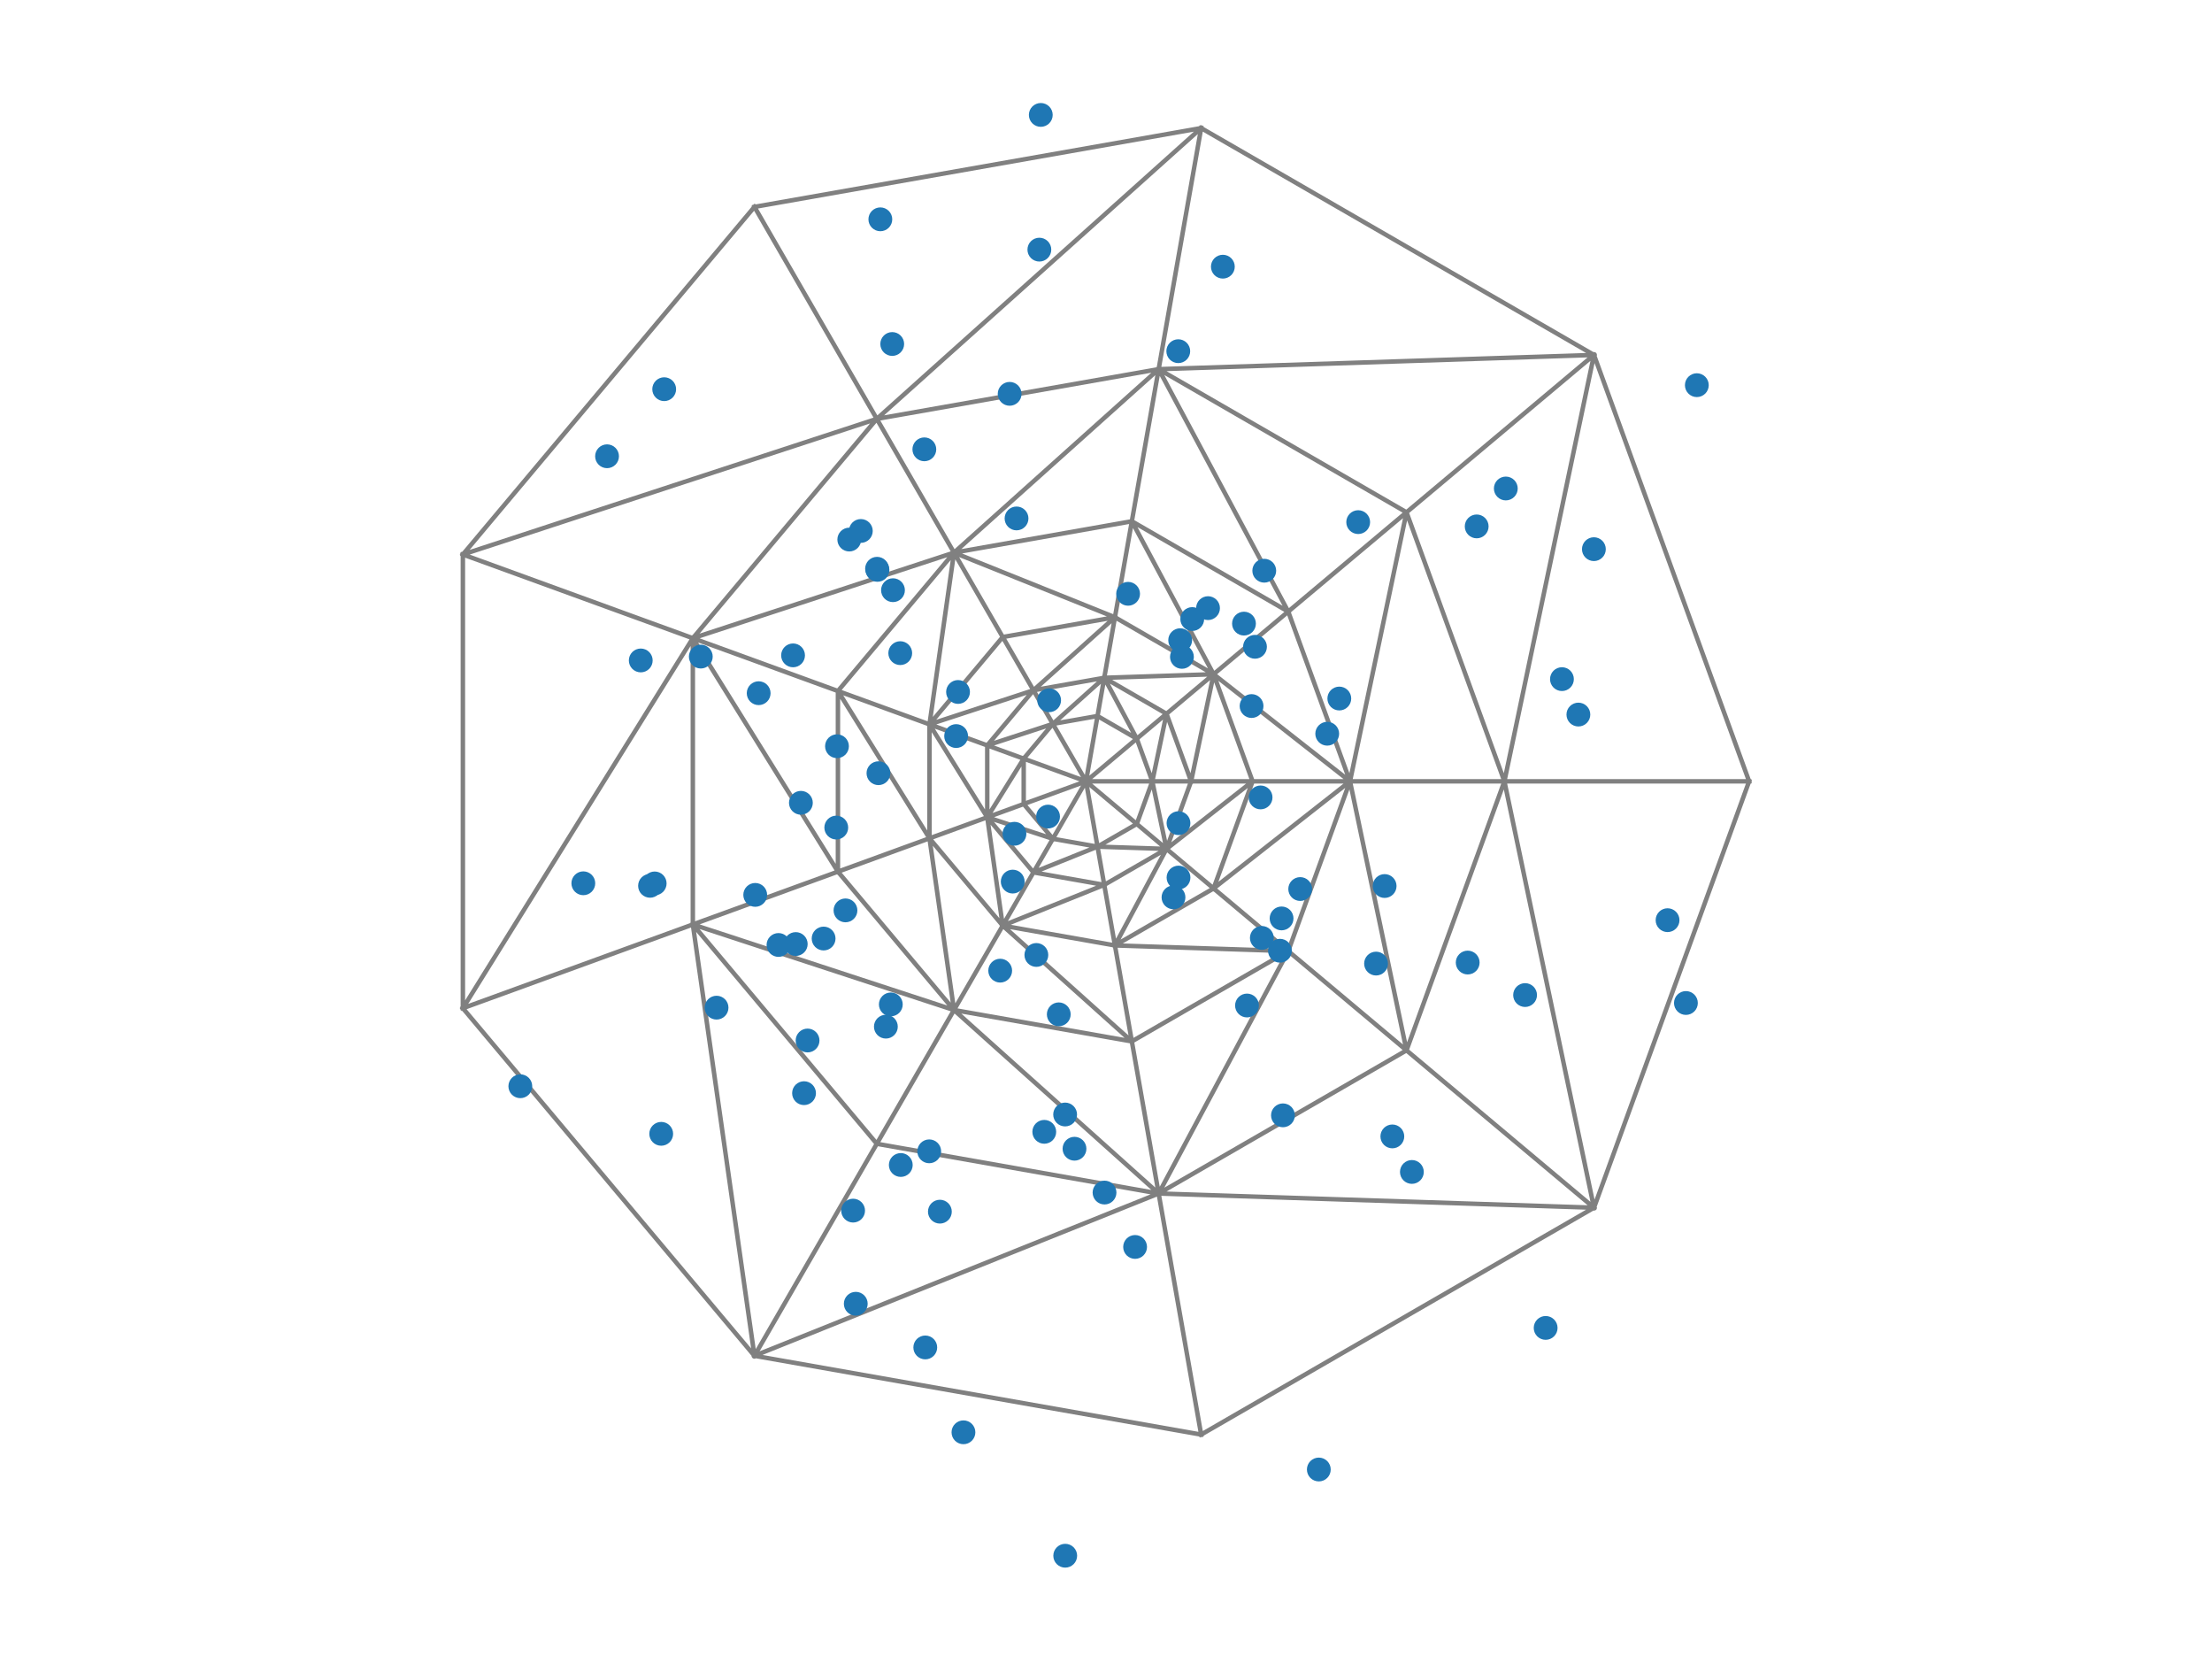 <?xml version="1.0" encoding="utf-8" standalone="no"?>
<!DOCTYPE svg PUBLIC "-//W3C//DTD SVG 1.1//EN"
  "http://www.w3.org/Graphics/SVG/1.1/DTD/svg11.dtd">
<!-- Created with matplotlib (https://matplotlib.org/) -->
<svg height="280.512pt" version="1.1" viewBox="0 0 371.52 280.512" width="371.52pt" xmlns="http://www.w3.org/2000/svg" xmlns:xlink="http://www.w3.org/1999/xlink">
 <defs>
  <style type="text/css">*{stroke-linecap:butt;stroke-linejoin:round;}</style>
 </defs>
 <g id="figure_1">
  <g id="patch_1">
   <path d="M 0 280.512 
L 371.52 280.512 
L 371.52 0 
L 0 0 
z
" style="fill:#ffffff;"/>
  </g>
  <g id="axes_1">
   <g id="line2d_1">
    <path clip-path="url(#p9b3deaea49)" d="M 193.539 131.191 
L 182.402 131.191 
M 190.933 124.032 
L 182.402 131.191 
M 190.933 124.032 
L 193.539 131.191 
M 184.336 120.223 
L 182.402 131.191 
M 184.336 120.223 
L 190.933 124.032 
M 176.833 121.546 
L 182.402 131.191 
M 176.833 121.546 
L 184.336 120.223 
M 171.936 127.382 
L 182.402 131.191 
M 171.936 127.382 
L 176.833 121.546 
M 171.936 135 
L 182.402 131.191 
M 171.936 135 
L 171.936 127.382 
M 176.833 140.837 
L 182.402 131.191 
M 176.833 140.837 
L 171.936 135 
M 184.336 142.159 
L 182.402 131.191 
M 184.336 142.159 
L 176.833 140.837 
M 190.933 138.35 
L 182.402 131.191 
M 190.933 138.35 
L 193.539 131.191 
M 190.933 138.35 
L 184.336 142.159 
M 200.053 131.191 
L 193.539 131.191 
M 195.924 119.845 
L 193.539 131.191 
M 195.924 119.845 
L 190.933 124.032 
M 195.924 119.845 
L 200.053 131.191 
M 185.467 113.808 
L 190.933 124.032 
M 185.467 113.808 
L 184.336 120.223 
M 185.467 113.808 
L 176.833 121.546 
M 185.467 113.808 
L 195.924 119.845 
M 173.576 115.904 
L 176.833 121.546 
M 173.576 115.904 
L 185.467 113.808 
M 165.814 125.154 
L 176.833 121.546 
M 165.814 125.154 
L 171.936 127.382 
M 165.814 125.154 
L 173.576 115.904 
M 165.814 137.228 
L 171.936 127.382 
M 165.814 137.228 
L 171.936 135 
M 165.814 137.228 
L 176.833 140.837 
M 165.814 137.228 
L 165.814 125.154 
M 173.576 146.478 
L 176.833 140.837 
M 173.576 146.478 
L 184.336 142.159 
M 173.576 146.478 
L 165.814 137.228 
M 185.467 148.575 
L 184.336 142.159 
M 185.467 148.575 
L 173.576 146.478 
M 195.924 142.538 
L 193.539 131.191 
M 195.924 142.538 
L 184.336 142.159 
M 195.924 142.538 
L 190.933 138.35 
M 195.924 142.538 
L 200.053 131.191 
M 195.924 142.538 
L 185.467 148.575 
M 210.378 131.191 
L 200.053 131.191 
M 210.378 131.191 
L 195.924 142.538 
M 203.833 113.208 
L 200.053 131.191 
M 203.833 113.208 
L 195.924 119.845 
M 203.833 113.208 
L 185.467 113.808 
M 203.833 113.208 
L 210.378 131.191 
M 187.26 103.64 
L 185.467 113.808 
M 187.26 103.64 
L 173.576 115.904 
M 187.26 103.64 
L 203.833 113.208 
M 168.414 106.963 
L 173.576 115.904 
M 168.414 106.963 
L 187.26 103.64 
M 156.113 121.623 
L 173.576 115.904 
M 156.113 121.623 
L 165.814 125.154 
M 156.113 121.623 
L 165.814 137.228 
M 156.113 121.623 
L 168.414 106.963 
M 156.113 140.76 
L 165.814 137.228 
M 156.113 140.76 
L 156.113 121.623 
M 168.414 155.419 
L 165.814 137.228 
M 168.414 155.419 
L 173.576 146.478 
M 168.414 155.419 
L 185.467 148.575 
M 168.414 155.419 
L 156.113 140.76 
M 187.26 158.742 
L 185.467 148.575 
M 187.26 158.742 
L 195.924 142.538 
M 187.26 158.742 
L 168.414 155.419 
M 203.833 149.174 
L 195.924 142.538 
M 203.833 149.174 
L 210.378 131.191 
M 203.833 149.174 
L 187.26 158.742 
M 226.741 131.191 
L 210.378 131.191 
M 226.741 131.191 
L 203.833 113.208 
M 226.741 131.191 
L 203.833 149.174 
M 216.368 102.69 
L 203.833 113.208 
M 216.368 102.69 
L 226.741 131.191 
M 190.101 87.525 
L 203.833 113.208 
M 190.101 87.525 
L 187.26 103.64 
M 190.101 87.525 
L 216.368 102.69 
M 160.232 92.792 
L 187.26 103.64 
M 160.232 92.792 
L 168.414 106.963 
M 160.232 92.792 
L 156.113 121.623 
M 160.232 92.792 
L 190.101 87.525 
M 140.736 116.026 
L 156.113 121.623 
M 140.736 116.026 
L 156.113 140.76 
M 140.736 116.026 
L 160.232 92.792 
M 140.736 146.356 
L 156.113 140.76 
M 140.736 146.356 
L 140.736 116.026 
M 160.232 169.59 
L 156.113 140.76 
M 160.232 169.59 
L 168.414 155.419 
M 160.232 169.59 
L 140.736 146.356 
M 190.101 174.857 
L 168.414 155.419 
M 190.101 174.857 
L 187.26 158.742 
M 190.101 174.857 
L 160.232 169.59 
M 216.368 159.692 
L 187.26 158.742 
M 216.368 159.692 
L 203.833 149.174 
M 216.368 159.692 
L 226.741 131.191 
M 216.368 159.692 
L 190.101 174.857 
M 252.675 131.191 
L 226.741 131.191 
M 236.234 86.02 
L 226.741 131.191 
M 236.234 86.02 
L 216.368 102.69 
M 236.234 86.02 
L 252.675 131.191 
M 194.604 61.986 
L 216.368 102.69 
M 194.604 61.986 
L 190.101 87.525 
M 194.604 61.986 
L 160.232 92.792 
M 194.604 61.986 
L 236.234 86.02 
M 147.265 70.333 
L 160.232 92.792 
M 147.265 70.333 
L 194.604 61.986 
M 116.367 107.156 
L 160.232 92.792 
M 116.367 107.156 
L 140.736 116.026 
M 116.367 107.156 
L 140.736 146.356 
M 116.367 107.156 
L 147.265 70.333 
M 116.367 155.226 
L 140.736 146.356 
M 116.367 155.226 
L 160.232 169.59 
M 116.367 155.226 
L 116.367 107.156 
M 147.265 192.049 
L 160.232 169.59 
M 147.265 192.049 
L 116.367 155.226 
M 194.604 200.397 
L 160.232 169.59 
M 194.604 200.397 
L 190.101 174.857 
M 194.604 200.397 
L 216.368 159.692 
M 194.604 200.397 
L 147.265 192.049 
M 236.234 176.362 
L 226.741 131.191 
M 236.234 176.362 
L 216.368 159.692 
M 236.234 176.362 
L 252.675 131.191 
M 236.234 176.362 
L 194.604 200.397 
M 293.777 131.191 
L 252.675 131.191 
M 267.72 59.6 
L 252.675 131.191 
M 267.72 59.6 
L 236.234 86.02 
M 267.72 59.6 
L 194.604 61.986 
M 267.72 59.6 
L 293.777 131.191 
M 201.742 21.508 
L 194.604 61.986 
M 201.742 21.508 
L 147.265 70.333 
M 201.742 21.508 
L 267.72 59.6 
M 126.714 34.737 
L 147.265 70.333 
M 126.714 34.737 
L 201.742 21.508 
M 77.743 93.099 
L 147.265 70.333 
M 77.743 93.099 
L 116.367 107.156 
M 77.743 93.099 
L 126.714 34.737 
M 77.743 169.284 
L 116.367 107.156 
M 77.743 169.284 
L 116.367 155.226 
M 77.743 169.284 
L 77.743 93.099 
M 126.714 227.645 
L 116.367 155.226 
M 126.714 227.645 
L 147.265 192.049 
M 126.714 227.645 
L 194.604 200.397 
M 126.714 227.645 
L 77.743 169.284 
M 201.742 240.874 
L 194.604 200.397 
M 201.742 240.874 
L 126.714 227.645 
M 267.72 202.782 
L 252.675 131.191 
M 267.72 202.782 
L 194.604 200.397 
M 267.72 202.782 
L 236.234 176.362 
M 267.72 202.782 
L 293.777 131.191 
M 267.72 202.782 
L 201.742 240.874 
L 201.742 240.874 
" style="fill:none;stroke:#808080;stroke-linecap:square;stroke-width:0.75;"/>
   </g>
   <g id="line2d_2"/>
   <g id="line2d_3">
    <defs>
     <path d="M 0 1.5 
C 0.398 1.5 0.779 1.342 1.061 1.061 
C 1.342 0.779 1.5 0.398 1.5 0 
C 1.5 -0.398 1.342 -0.779 1.061 -1.061 
C 0.779 -1.342 0.398 -1.5 0 -1.5 
C -0.398 -1.5 -0.779 -1.342 -1.061 -1.061 
C -1.342 -0.779 -1.5 -0.398 -1.5 0 
C -1.5 0.398 -1.342 0.779 -1.061 1.061 
C -0.779 1.342 -0.398 1.5 0 1.5 
z
" id="m9243571f92" style="stroke:#1f77b4;"/>
    </defs>
    <g clip-path="url(#p9b3deaea49)">
     <use style="fill:#1f77b4;stroke:#1f77b4;" x="214.974" xlink:href="#m9243571f92" y="159.635"/>
     <use style="fill:#1f77b4;stroke:#1f77b4;" x="160.589" xlink:href="#m9243571f92" y="123.591"/>
     <use style="fill:#1f77b4;stroke:#1f77b4;" x="151.292" xlink:href="#m9243571f92" y="195.61"/>
     <use style="fill:#1f77b4;stroke:#1f77b4;" x="138.331" xlink:href="#m9243571f92" y="157.586"/>
     <use style="fill:#1f77b4;stroke:#1f77b4;" x="126.844" xlink:href="#m9243571f92" y="150.258"/>
     <use style="fill:#1f77b4;stroke:#1f77b4;" x="215.249" xlink:href="#m9243571f92" y="154.208"/>
     <use style="fill:#1f77b4;stroke:#1f77b4;" x="170.734" xlink:href="#m9243571f92" y="87.048"/>
     <use style="fill:#1f77b4;stroke:#1f77b4;" x="198.218" xlink:href="#m9243571f92" y="107.492"/>
     <use style="fill:#1f77b4;stroke:#1f77b4;" x="127.423" xlink:href="#m9243571f92" y="116.392"/>
     <use style="fill:#1f77b4;stroke:#1f77b4;" x="140.456" xlink:href="#m9243571f92" y="138.954"/>
     <use style="fill:#1f77b4;stroke:#1f77b4;" x="210.784" xlink:href="#m9243571f92" y="108.601"/>
     <use style="fill:#1f77b4;stroke:#1f77b4;" x="157.859" xlink:href="#m9243571f92" y="203.445"/>
     <use style="fill:#1f77b4;stroke:#1f77b4;" x="148.788" xlink:href="#m9243571f92" y="172.381"/>
     <use style="fill:#1f77b4;stroke:#1f77b4;" x="111.557" xlink:href="#m9243571f92" y="65.347"/>
     <use style="fill:#1f77b4;stroke:#1f77b4;" x="142.642" xlink:href="#m9243571f92" y="90.596"/>
     <use style="fill:#1f77b4;stroke:#1f77b4;" x="197.935" xlink:href="#m9243571f92" y="138.213"/>
     <use style="fill:#1f77b4;stroke:#1f77b4;" x="174.807" xlink:href="#m9243571f92" y="19.296"/>
     <use style="fill:#1f77b4;stroke:#1f77b4;" x="283.161" xlink:href="#m9243571f92" y="168.41"/>
     <use style="fill:#1f77b4;stroke:#1f77b4;" x="265.1" xlink:href="#m9243571f92" y="119.98"/>
     <use style="fill:#1f77b4;stroke:#1f77b4;" x="222.916" xlink:href="#m9243571f92" y="123.198"/>
     <use style="fill:#1f77b4;stroke:#1f77b4;" x="190.647" xlink:href="#m9243571f92" y="209.37"/>
     <use style="fill:#1f77b4;stroke:#1f77b4;" x="109.958" xlink:href="#m9243571f92" y="148.333"/>
     <use style="fill:#1f77b4;stroke:#1f77b4;" x="189.471" xlink:href="#m9243571f92" y="99.704"/>
     <use style="fill:#1f77b4;stroke:#1f77b4;" x="211.934" xlink:href="#m9243571f92" y="157.482"/>
     <use style="fill:#1f77b4;stroke:#1f77b4;" x="185.512" xlink:href="#m9243571f92" y="200.237"/>
     <use style="fill:#1f77b4;stroke:#1f77b4;" x="233.853" xlink:href="#m9243571f92" y="190.811"/>
     <use style="fill:#1f77b4;stroke:#1f77b4;" x="197.939" xlink:href="#m9243571f92" y="147.348"/>
     <use style="fill:#1f77b4;stroke:#1f77b4;" x="174.568" xlink:href="#m9243571f92" y="41.915"/>
     <use style="fill:#1f77b4;stroke:#1f77b4;" x="210.209" xlink:href="#m9243571f92" y="118.549"/>
     <use style="fill:#1f77b4;stroke:#1f77b4;" x="133.651" xlink:href="#m9243571f92" y="158.51"/>
     <use style="fill:#1f77b4;stroke:#1f77b4;" x="160.909" xlink:href="#m9243571f92" y="116.185"/>
     <use style="fill:#1f77b4;stroke:#1f77b4;" x="134.515" xlink:href="#m9243571f92" y="134.796"/>
     <use style="fill:#1f77b4;stroke:#1f77b4;" x="246.509" xlink:href="#m9243571f92" y="161.618"/>
     <use style="fill:#1f77b4;stroke:#1f77b4;" x="143.285" xlink:href="#m9243571f92" y="203.271"/>
     <use style="fill:#1f77b4;stroke:#1f77b4;" x="176.209" xlink:href="#m9243571f92" y="117.579"/>
     <use style="fill:#1f77b4;stroke:#1f77b4;" x="143.732" xlink:href="#m9243571f92" y="218.909"/>
     <use style="fill:#1f77b4;stroke:#1f77b4;" x="120.35" xlink:href="#m9243571f92" y="169.192"/>
     <use style="fill:#1f77b4;stroke:#1f77b4;" x="147.306" xlink:href="#m9243571f92" y="95.498"/>
     <use style="fill:#1f77b4;stroke:#1f77b4;" x="176.028" xlink:href="#m9243571f92" y="137.109"/>
     <use style="fill:#1f77b4;stroke:#1f77b4;" x="147.376" xlink:href="#m9243571f92" y="95.684"/>
     <use style="fill:#1f77b4;stroke:#1f77b4;" x="259.602" xlink:href="#m9243571f92" y="222.965"/>
     <use style="fill:#1f77b4;stroke:#1f77b4;" x="232.557" xlink:href="#m9243571f92" y="148.769"/>
     <use style="fill:#1f77b4;stroke:#1f77b4;" x="155.406" xlink:href="#m9243571f92" y="226.243"/>
     <use style="fill:#1f77b4;stroke:#1f77b4;" x="198.514" xlink:href="#m9243571f92" y="110.293"/>
     <use style="fill:#1f77b4;stroke:#1f77b4;" x="170.385" xlink:href="#m9243571f92" y="139.994"/>
     <use style="fill:#1f77b4;stroke:#1f77b4;" x="156.07" xlink:href="#m9243571f92" y="193.316"/>
     <use style="fill:#1f77b4;stroke:#1f77b4;" x="178.911" xlink:href="#m9243571f92" y="261.216"/>
     <use style="fill:#1f77b4;stroke:#1f77b4;" x="224.946" xlink:href="#m9243571f92" y="117.288"/>
     <use style="fill:#1f77b4;stroke:#1f77b4;" x="147.541" xlink:href="#m9243571f92" y="129.826"/>
     <use style="fill:#1f77b4;stroke:#1f77b4;" x="202.897" xlink:href="#m9243571f92" y="102.11"/>
     <use style="fill:#1f77b4;stroke:#1f77b4;" x="177.827" xlink:href="#m9243571f92" y="170.313"/>
     <use style="fill:#1f77b4;stroke:#1f77b4;" x="133.199" xlink:href="#m9243571f92" y="110.04"/>
     <use style="fill:#1f77b4;stroke:#1f77b4;" x="87.392" xlink:href="#m9243571f92" y="182.388"/>
     <use style="fill:#1f77b4;stroke:#1f77b4;" x="231.117" xlink:href="#m9243571f92" y="161.792"/>
     <use style="fill:#1f77b4;stroke:#1f77b4;" x="197.096" xlink:href="#m9243571f92" y="150.672"/>
     <use style="fill:#1f77b4;stroke:#1f77b4;" x="140.577" xlink:href="#m9243571f92" y="125.297"/>
     <use style="fill:#1f77b4;stroke:#1f77b4;" x="267.704" xlink:href="#m9243571f92" y="92.208"/>
     <use style="fill:#1f77b4;stroke:#1f77b4;" x="237.136" xlink:href="#m9243571f92" y="196.777"/>
     <use style="fill:#1f77b4;stroke:#1f77b4;" x="167.989" xlink:href="#m9243571f92" y="162.979"/>
     <use style="fill:#1f77b4;stroke:#1f77b4;" x="149.982" xlink:href="#m9243571f92" y="99.098"/>
     <use style="fill:#1f77b4;stroke:#1f77b4;" x="155.249" xlink:href="#m9243571f92" y="75.444"/>
     <use style="fill:#1f77b4;stroke:#1f77b4;" x="197.899" xlink:href="#m9243571f92" y="58.966"/>
     <use style="fill:#1f77b4;stroke:#1f77b4;" x="135.637" xlink:href="#m9243571f92" y="174.706"/>
     <use style="fill:#1f77b4;stroke:#1f77b4;" x="175.393" xlink:href="#m9243571f92" y="190.041"/>
     <use style="fill:#1f77b4;stroke:#1f77b4;" x="149.618" xlink:href="#m9243571f92" y="168.647"/>
     <use style="fill:#1f77b4;stroke:#1f77b4;" x="117.704" xlink:href="#m9243571f92" y="110.247"/>
     <use style="fill:#1f77b4;stroke:#1f77b4;" x="130.751" xlink:href="#m9243571f92" y="158.667"/>
     <use style="fill:#1f77b4;stroke:#1f77b4;" x="252.911" xlink:href="#m9243571f92" y="82.02"/>
     <use style="fill:#1f77b4;stroke:#1f77b4;" x="205.387" xlink:href="#m9243571f92" y="44.776"/>
     <use style="fill:#1f77b4;stroke:#1f77b4;" x="280.078" xlink:href="#m9243571f92" y="154.503"/>
     <use style="fill:#1f77b4;stroke:#1f77b4;" x="97.973" xlink:href="#m9243571f92" y="148.309"/>
     <use style="fill:#1f77b4;stroke:#1f77b4;" x="109.177" xlink:href="#m9243571f92" y="148.733"/>
     <use style="fill:#1f77b4;stroke:#1f77b4;" x="151.202" xlink:href="#m9243571f92" y="109.667"/>
     <use style="fill:#1f77b4;stroke:#1f77b4;" x="170.093" xlink:href="#m9243571f92" y="148.025"/>
     <use style="fill:#1f77b4;stroke:#1f77b4;" x="218.379" xlink:href="#m9243571f92" y="149.274"/>
     <use style="fill:#1f77b4;stroke:#1f77b4;" x="262.339" xlink:href="#m9243571f92" y="114.031"/>
     <use style="fill:#1f77b4;stroke:#1f77b4;" x="149.855" xlink:href="#m9243571f92" y="57.76"/>
     <use style="fill:#1f77b4;stroke:#1f77b4;" x="101.957" xlink:href="#m9243571f92" y="76.61"/>
     <use style="fill:#1f77b4;stroke:#1f77b4;" x="147.859" xlink:href="#m9243571f92" y="36.824"/>
     <use style="fill:#1f77b4;stroke:#1f77b4;" x="142.003" xlink:href="#m9243571f92" y="152.859"/>
     <use style="fill:#1f77b4;stroke:#1f77b4;" x="228.117" xlink:href="#m9243571f92" y="87.668"/>
     <use style="fill:#1f77b4;stroke:#1f77b4;" x="135.044" xlink:href="#m9243571f92" y="183.55"/>
     <use style="fill:#1f77b4;stroke:#1f77b4;" x="256.149" xlink:href="#m9243571f92" y="167.077"/>
     <use style="fill:#1f77b4;stroke:#1f77b4;" x="111.055" xlink:href="#m9243571f92" y="190.376"/>
     <use style="fill:#1f77b4;stroke:#1f77b4;" x="215.48" xlink:href="#m9243571f92" y="187.272"/>
     <use style="fill:#1f77b4;stroke:#1f77b4;" x="161.818" xlink:href="#m9243571f92" y="240.492"/>
     <use style="fill:#1f77b4;stroke:#1f77b4;" x="144.582" xlink:href="#m9243571f92" y="89.152"/>
     <use style="fill:#1f77b4;stroke:#1f77b4;" x="208.935" xlink:href="#m9243571f92" y="104.708"/>
     <use style="fill:#1f77b4;stroke:#1f77b4;" x="209.441" xlink:href="#m9243571f92" y="168.831"/>
     <use style="fill:#1f77b4;stroke:#1f77b4;" x="200.246" xlink:href="#m9243571f92" y="103.941"/>
     <use style="fill:#1f77b4;stroke:#1f77b4;" x="211.723" xlink:href="#m9243571f92" y="133.892"/>
     <use style="fill:#1f77b4;stroke:#1f77b4;" x="180.469" xlink:href="#m9243571f92" y="192.879"/>
     <use style="fill:#1f77b4;stroke:#1f77b4;" x="107.619" xlink:href="#m9243571f92" y="110.893"/>
     <use style="fill:#1f77b4;stroke:#1f77b4;" x="169.577" xlink:href="#m9243571f92" y="66.128"/>
     <use style="fill:#1f77b4;stroke:#1f77b4;" x="221.504" xlink:href="#m9243571f92" y="246.74"/>
     <use style="fill:#1f77b4;stroke:#1f77b4;" x="212.341" xlink:href="#m9243571f92" y="95.826"/>
     <use style="fill:#1f77b4;stroke:#1f77b4;" x="178.895" xlink:href="#m9243571f92" y="187.132"/>
     <use style="fill:#1f77b4;stroke:#1f77b4;" x="284.995" xlink:href="#m9243571f92" y="64.673"/>
     <use style="fill:#1f77b4;stroke:#1f77b4;" x="248.019" xlink:href="#m9243571f92" y="88.387"/>
     <use style="fill:#1f77b4;stroke:#1f77b4;" x="174.063" xlink:href="#m9243571f92" y="160.344"/>
    </g>
   </g>
  </g>
 </g>
 <defs>
  <clipPath id="p9b3deaea49">
   <rect height="266.112" width="357.12" x="7.2" y="7.2"/>
  </clipPath>
 </defs>
</svg>

